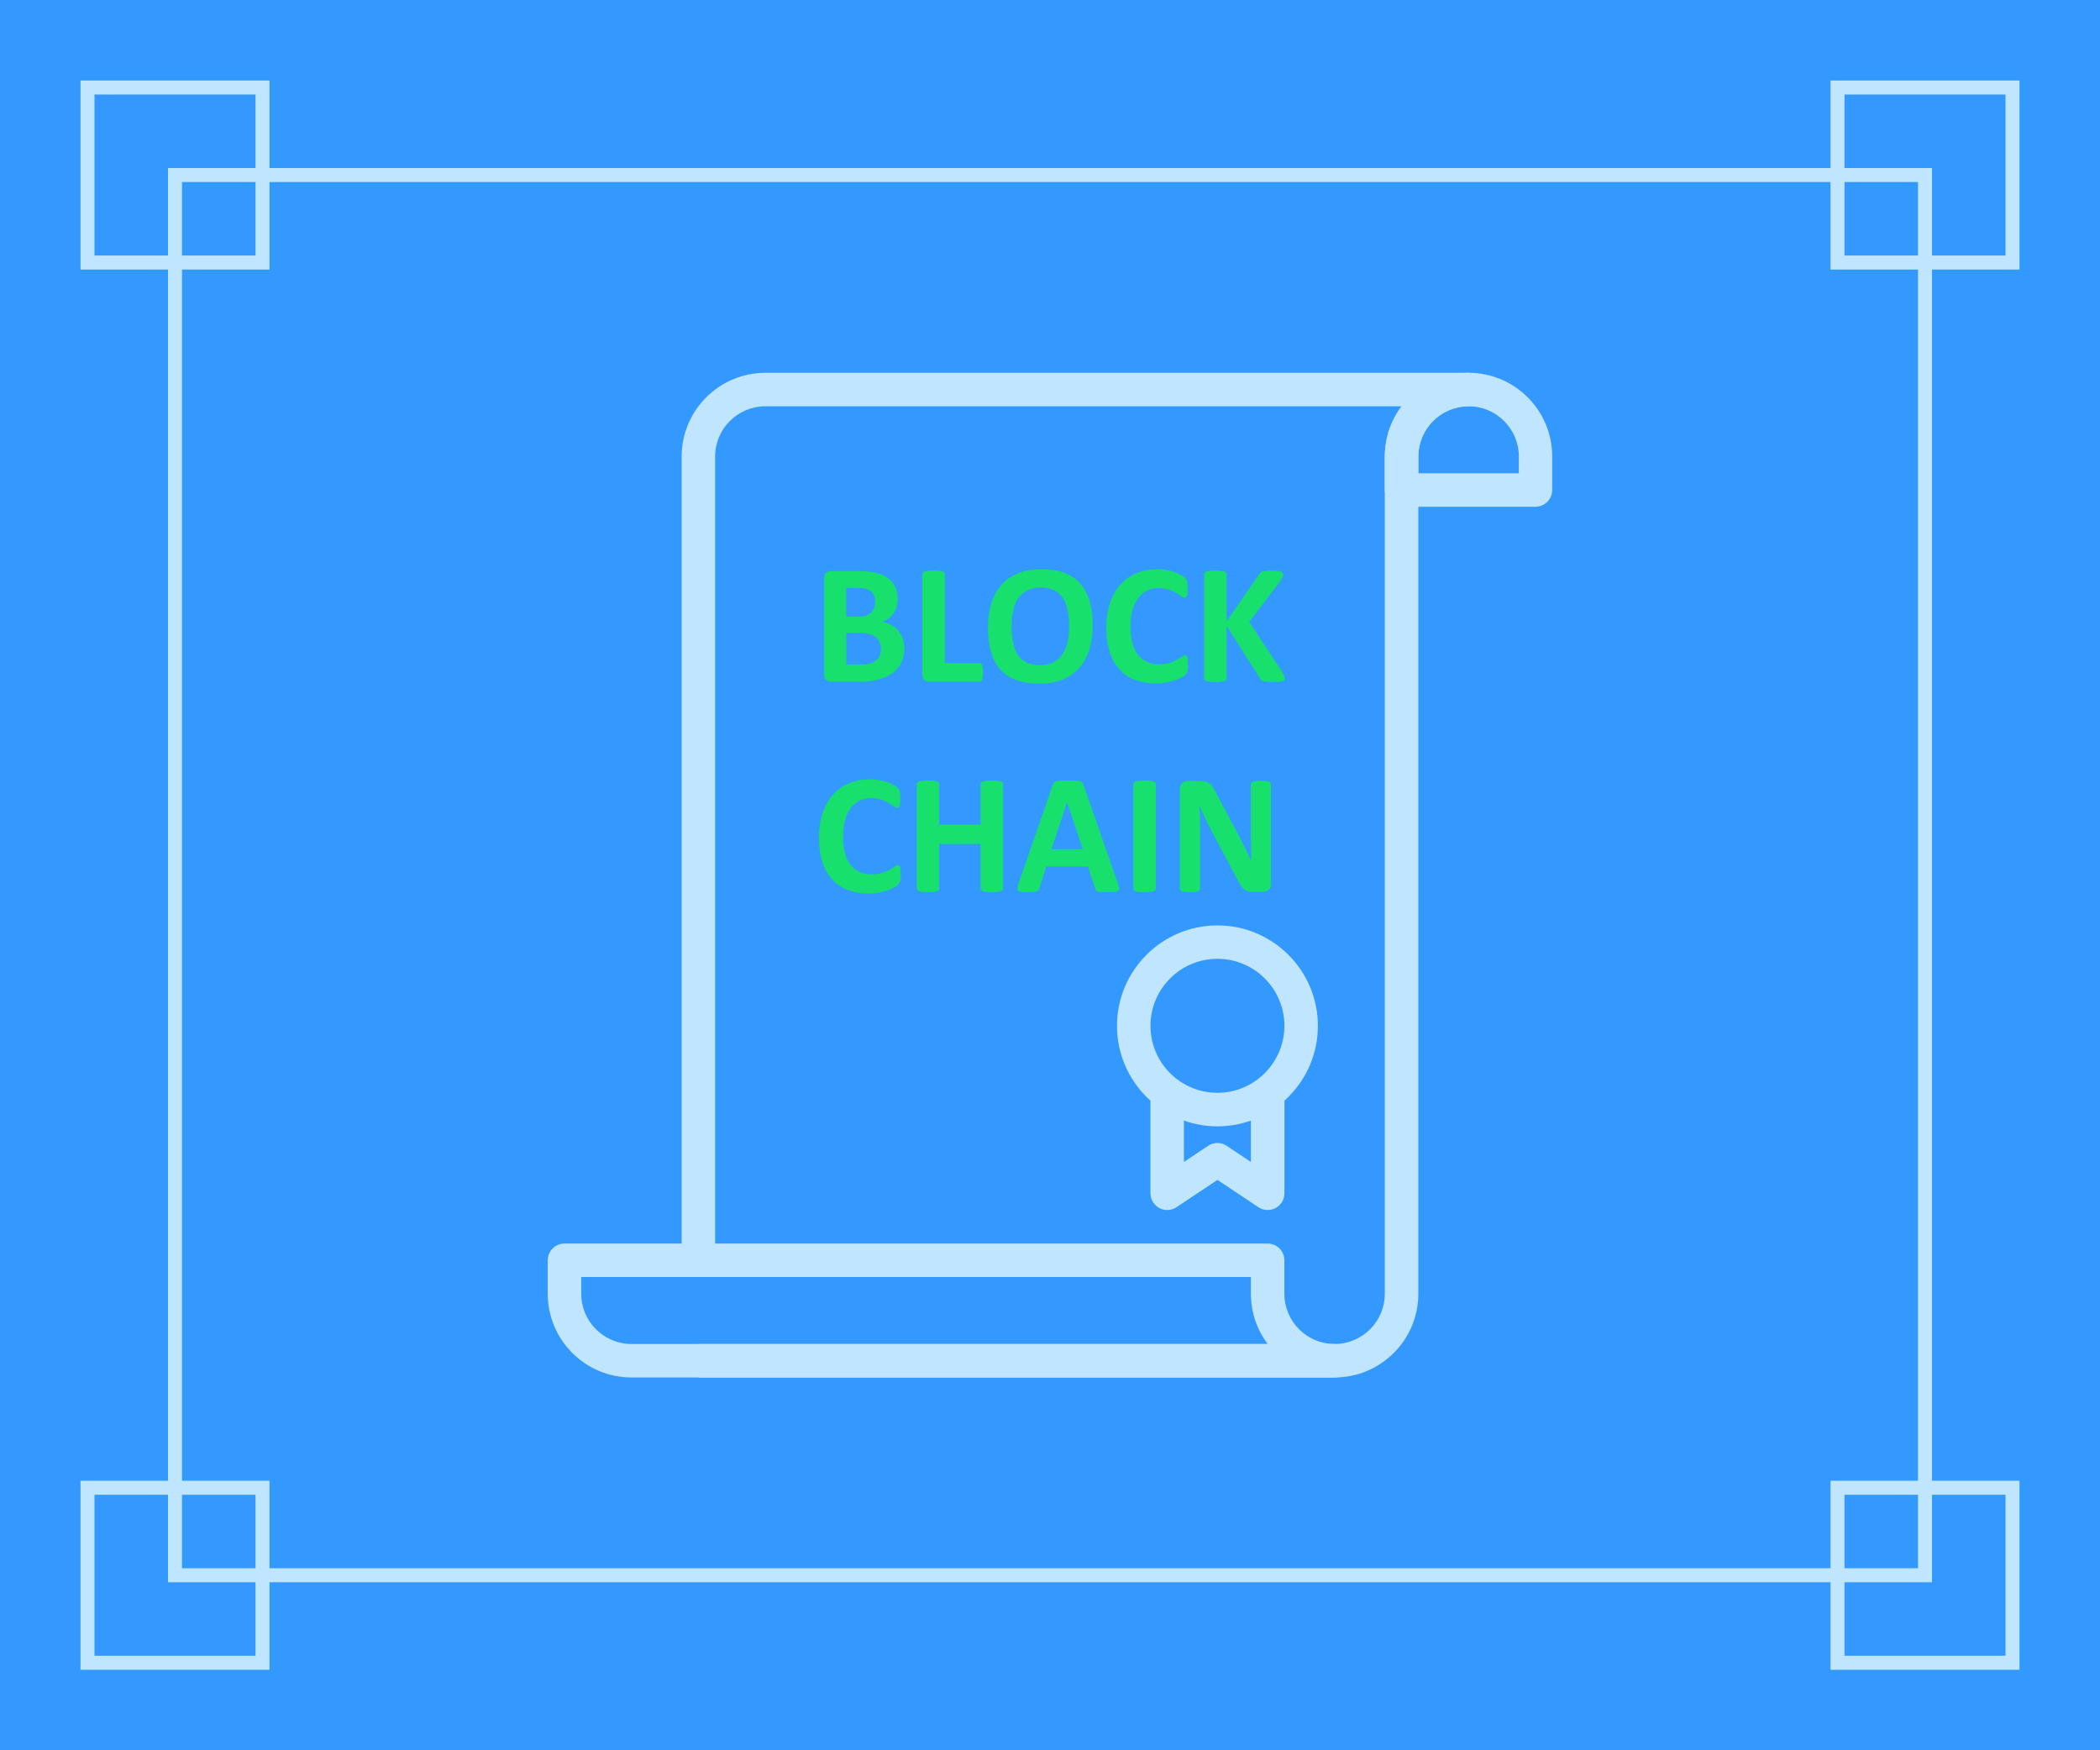 <?xml version="1.0" encoding="utf-8"?>
<!-- Generator: Adobe Illustrator 23.0.1, SVG Export Plug-In . SVG Version: 6.00 Build 0)  -->
<svg version="1.1" id="Layer_1" xmlns="http://www.w3.org/2000/svg" xmlns:xlink="http://www.w3.org/1999/xlink" x="0px" y="0px"
	 viewBox="0 0 300 250" style="enable-background:new 0 0 300 250;" xml:space="preserve">
<style type="text/css">
	.st0{fill:#3399FF;}
	.st1{display:none;}
	.st2{display:inline;}
	.st3{fill:#E9F7FF;}
	.st4{fill:#C0E6FF;}
	.st5{display:inline;fill:#C0E6FF;}
	.st6{fill:#17E06D;}
	.st7{fill:none;stroke:#C0E6FF;stroke-width:2;stroke-miterlimit:10;}
</style>
<g>
	<rect class="st0" width="300" height="250"/>
</g>
<g class="st1">
	<g class="st2">
		<path class="st3" d="M185.16,132.57V88.25c0-0.88-0.23-1.69-0.66-2.41c-0.5-0.82-1.25-1.45-2.17-1.84
			c-0.5-0.21-1.06-0.37-1.71-0.48c-0.59-0.1-1.28-0.15-2.06-0.15c-0.71,0-1.38,0.05-1.96,0.15c-0.61,0.1-1.17,0.25-1.65,0.45
			c-0.9,0.35-1.65,0.93-2.18,1.68c-0.53,0.77-0.82,1.66-0.82,2.6v40.45c-3.87,0.42-7.38,2.08-10.11,4.57l-16.98-46.11
			c-0.26-0.74-0.67-1.4-1.21-1.97l-0.1-0.1c-0.58-0.56-1.31-0.98-2.15-1.25c-0.53-0.17-1.13-0.29-1.83-0.37
			c-0.6-0.07-1.26-0.1-1.96-0.1c-0.67,0-1.31,0.03-1.91,0.1c-0.7,0.08-1.29,0.2-1.82,0.37c-0.8,0.25-1.49,0.64-2.07,1.16l-0.1,0.09
			c-0.59,0.56-1.03,1.23-1.32,2.02l-22.4,60.88c-0.38,0.96-0.55,1.83-0.51,2.65c0.06,1.36,0.68,2.55,1.74,3.36
			c0.72,0.55,1.61,0.9,2.65,1.04c0.63,0.1,1.35,0.14,2.28,0.14c0.88,0,1.57-0.05,2.13-0.15c0.82-0.13,1.47-0.33,2.04-0.63
			c0.7-0.36,1.28-0.82,1.74-1.4c0.39-0.5,0.69-1.07,0.88-1.7l5.03-14.49h23.04l3.61,10.05l3.36-0.5c0,0.05,0,0.1,0,0.15
			c0,4.7,1.82,8.98,4.78,12.18v11.74c0,2.21,1.21,4.23,3.16,5.27c0.86,0.46,1.84,0.71,2.82,0.71c1.18,0,2.33-0.35,3.32-1l3.86-2.57
			l3.86,2.57c0.99,0.66,2.13,1,3.31,1c0.98,0,1.95-0.24,2.82-0.71c1.95-1.04,3.16-3.06,3.16-5.27V158.7
			c2.97-3.2,4.78-7.48,4.78-12.18C191.85,140.89,189.24,135.86,185.16,132.57z M130.26,124.61l7.08-20.21l7.26,20.21H130.26z
			 M173.92,152.5c-3.3,0-5.98-2.68-5.98-5.98s2.68-5.98,5.98-5.98s5.98,2.68,5.98,5.98S177.21,152.5,173.92,152.5z"/>
	</g>
</g>
<g>
	<path class="st4" d="M173.92,132.18c-7.91,0-14.35,6.44-14.35,14.35s6.44,14.35,14.35,14.35s14.35-6.44,14.35-14.35
		C188.27,138.61,181.83,132.18,173.92,132.18z M173.92,156.09c-5.28,0-9.57-4.29-9.57-9.57c0-5.28,4.29-9.57,9.57-9.57
		c5.28,0,9.57,4.29,9.57,9.57C183.48,151.8,179.19,156.09,173.92,156.09z"/>
</g>
<g>
	<path class="st4" d="M178.7,156.09v9.88l-3.46-2.31c-0.8-0.54-1.85-0.54-2.65,0l-3.46,2.31v-9.88h-4.78v14.35
		c0,0.88,0.49,1.69,1.27,2.11c0.77,0.42,1.72,0.37,2.45-0.12l5.85-3.9l5.85,3.9c0.4,0.27,0.86,0.4,1.33,0.4
		c0.39,0,0.77-0.09,1.13-0.28c0.78-0.42,1.26-1.23,1.26-2.11v-14.35H178.7z"/>
</g>
<g>
	<g>
		<g>
			<path class="st4" d="M209.79,53.25c-6.59,0-11.96,5.36-11.96,11.96v4.78c0,1.32,1.07,2.39,2.39,2.39h19.13
				c1.32,0,2.39-1.07,2.39-2.39v-4.78C221.75,58.61,216.39,53.25,209.79,53.25z M216.97,67.6h-14.35v-2.39
				c0-3.96,3.22-7.18,7.18-7.18c3.96,0,7.18,3.22,7.18,7.18L216.97,67.6L216.97,67.6z"/>
		</g>
	</g>
</g>
<g>
	<g>
		<g>
			<path class="st4" d="M209.79,53.25H109.34c-6.59,0-11.96,5.36-11.96,11.96v114.8h4.78V65.21c0-3.96,3.22-7.18,7.18-7.18h90.89
				c-1.5,2-2.4,4.48-2.4,7.18v119.58c0,3.96-3.22,7.18-7.18,7.18H99.78v4.78h90.88c6.59,0,11.96-5.36,11.96-11.96V65.21
				c0-3.96,3.22-7.18,7.18-7.18c1.32,0,2.39-1.07,2.39-2.39S211.11,53.25,209.79,53.25z"/>
		</g>
	</g>
</g>
<g>
	<g>
		<g>
			<path class="st4" d="M190.66,191.97c-3.96,0-7.18-3.22-7.18-7.18v-4.78c0-1.32-1.07-2.39-2.39-2.39H80.64
				c-1.32,0-2.39,1.07-2.39,2.39v4.78c0,6.59,5.36,11.96,11.96,11.96h100.45c1.32,0,2.39-1.07,2.39-2.39
				C193.05,193.04,191.98,191.97,190.66,191.97z M90.21,191.97c-3.96,0-7.18-3.22-7.18-7.18v-2.39h95.67v2.39
				c0,2.69,0.89,5.18,2.4,7.18H90.21L90.21,191.97z"/>
		</g>
	</g>
</g>
<g class="st1">
	<path class="st5" d="M213.71,218.26c3.01,0.21,3.42,10.06,3.6,14.27c0.07,1.69,0.13,3.14,0.26,4.26c0.17,1.39,0.05,1.72-0.01,1.8
		c-0.09,0.08-0.44,0.22-1.77,0.22h-0.01l-20.2-0.01c-0.6,0-2.19,0-2.59-0.46c-0.45-0.53,0.11-2.32,0.49-3.51l0.12-0.38
		c1.27-4.06,1.32-8.52,0.2-12.64c-1.46,0.66-2.93,1.28-4.42,1.88c0.71,3.07,0.61,6.34-0.32,9.34l-0.11,0.36
		c-0.7,2.19-1.74,5.5,0.44,8.04c1.82,2.12,4.66,2.12,6.19,2.12h5.73v6.43h4.76v-6.43h9.71h0.07c1.32,0,3.67-0.03,5.26-1.82
		c1.62-1.83,1.33-4.24,1.18-5.53c-0.11-0.93-0.17-2.3-0.23-3.89c-0.3-7.3-0.76-18.33-8.03-18.82c-0.91-0.06-3.55,0.26-6.22,0.63
		c-3.9,2.53-7.97,4.82-12.19,6.83C201.55,219.85,212.05,218.22,213.71,218.26z"/>
	<path class="st5" d="M254.59,91.7c-1.19-4.09-3.77-7.28-7.17-9.15c2.73,6.25,4.87,12.82,6.36,19.63c0.06-0.14,0.13-0.27,0.19-0.4
		C255.34,98.59,255.56,95.01,254.59,91.7z"/>
	<path class="st5" d="M285.41,111.01c-3.19-36.29-16.32-70.95-37.97-100.24c-2.93-3.96-5.81-7.53-8.7-10.77h-6.49
		c3.77,3.91,7.52,8.4,11.36,13.59c0.56,0.76,1.11,1.52,1.65,2.28l-22.6-1.21c-1.32-0.07-2.43,0.94-2.5,2.25s0.94,2.43,2.25,2.5
		l24.4,1.31c0.04,0,0.09,0,0.13,0c0.51,0,0.99-0.17,1.38-0.45c6.35,9.39,11.83,19.29,16.41,29.58l-24.09-0.4
		c-0.67-0.02-1.28,0.25-1.74,0.71c-0.46,0.47-0.7,1.1-0.68,1.76l0.56,14.71c1.83,2.77,3.52,5.63,5.09,8.58l-0.8-20.96l22.89,0.37
		c0.27,0.01,0.53-0.04,0.77-0.12c1.48,3.57,2.84,7.18,4.1,10.82l-14.05-1.17c-1.31-0.11-2.46,0.86-2.57,2.17s0.86,2.46,2.17,2.57
		l16.06,1.34c3.7,11.73,6.28,23.83,7.69,36.14c-0.1,0-0.2-0.01-0.31,0l-22.8,1.85c-0.85,0.07-1.55,0.58-1.91,1.28
		c0.13,0.89,0.25,1.79,0.36,2.69c0.44,0.48,1.06,0.78,1.75,0.78c0.06,0,0.13,0,0.2-0.01l22.8-1.85c0.14-0.01,0.27-0.04,0.4-0.07
		c0.01,0.13,0.03,0.25,0.04,0.38c0.45,5.17,0.69,10.35,0.73,15.51c-0.24-0.08-0.5-0.13-0.76-0.12l-24.41,0.61
		c-0.04,1.6-0.11,3.18-0.22,4.76l24.75-0.62c0.22,0,0.43-0.05,0.63-0.11c-0.07,4.15-0.27,8.3-0.61,12.43l-18.83-0.14
		c-0.01,0-0.01,0-0.02,0c-1.31,0-2.37,1.05-2.38,2.36s1.05,2.39,2.36,2.4l18.42,0.14c-1.98,18.71-6.7,37.08-14.03,54.51
		c-0.24-0.07-0.48-0.11-0.74-0.1l-18.49,0.74c-1.52,0.06-1.91-0.1-2-0.21c-0.15-0.16-0.23-0.77-0.21-1.81
		c0.03-3.3,0.26-6.04,0.5-8.94c0.22-2.69,0.45-5.47,0.5-8.68h8.4h0.07c1.32,0,3.67-0.03,5.26-1.82c1.63-1.83,1.34-4.24,1.18-5.53
		c-0.11-0.93-0.17-2.3-0.23-3.89c-0.3-7.3-0.76-18.33-8.03-18.82c-0.08-0.01-0.18,0-0.28,0c-0.46,1.63-0.97,3.25-1.51,4.85
		c0.69-0.07,1.2-0.11,1.47-0.1c3.01,0.2,3.42,10.06,3.6,14.27c0.07,1.69,0.13,3.15,0.26,4.26c0.17,1.38,0.05,1.72-0.01,1.8
		c-0.09,0.09-0.44,0.23-1.77,0.23h-0.01l-12.97-0.01c-0.96,1.61-1.96,3.2-3.01,4.75h2.51c0.04,0.03,0.07,0.07,0.12,0.09
		c0.01,0.02,0.02,0.03,0.04,0.05c0.05,0.07,0.1,0.14,0.16,0.22c-0.06,2.86-0.27,5.33-0.48,7.93c-0.24,2.86-0.48,5.81-0.51,9.28
		c-0.01,1.22-0.03,3.49,1.52,5.13c1.41,1.49,3.34,1.71,4.75,1.71c0.33,0,0.64-0.01,0.9-0.02l16.98-0.68
		c-0.97,2.13-1.97,4.25-3.01,6.35c-5.71,11.49-12.13,21.29-19.22,29.37l-1.06-18.62c-0.08-1.31-1.2-2.31-2.51-2.24
		s-2.32,1.2-2.24,2.51l1.28,22.53c0.01,0.19,0.05,0.38,0.1,0.55c-0.58,0.58-1.17,1.13-1.75,1.69h6.73
		c8.57-8.98,16.23-20.21,22.92-33.66C281.71,183.72,288.59,147.3,285.41,111.01z"/>
	<path class="st5" d="M176.24,247.46c-1.3,0.1-2.28,1.24-2.18,2.54h4.77l-0.03-0.35C178.7,248.34,177.55,247.36,176.24,247.46z"/>
	<path class="st5" d="M50.59,228.59c-0.5-0.07-0.98,0.02-1.4,0.23c-3.88-3.71-7.6-7.59-11.03-11.7
		c-11.31-13.56-17.99-28.15-19.31-42.2c-1.37-14.63,2.68-28.68,6.97-43.55c0.36-1.27,0.73-2.54,1.09-3.81
		c5.03,5.94,11.26,10.78,18.16,14.3c-0.31-1.93-0.57-3.87-0.77-5.83c-5.77-3.4-10.93-7.84-15.08-13.16
		c-0.23-0.29-0.51-0.51-0.82-0.66c2.55-9.41,4.68-19.03,4.89-28.82c0.02-0.79,0.01-1.58,0.01-2.37c5.16-0.74,10.49,0.34,15.09,2.78
		c0.47-1.52,0.97-3.03,1.5-4.53c-5.15-2.57-11.01-3.73-16.72-3.04c-0.06-1.54-0.14-3.07-0.23-4.59c-0.51-9.49-1-18.46,2.58-26.5
		c3.68-8.28,10.96-13.99,18.66-20.04c1.3-1.02,2.61-2.06,3.92-3.11c-0.3,9.42,3.23,18.87,9.52,25.87c1.01-1.24,2.06-2.46,3.12-3.65
		c-6.24-7.2-9.2-17.23-7.38-26.65c0-0.02,0-0.03,0-0.05c5.84-5.34,10.83-11.55,15.65-17.55c2.67-3.32,5.43-6.73,8.29-9.97h-6.29
		c-1.95,2.32-3.86,4.68-5.71,6.99c-4.73,5.93-9.65,12.07-15.3,17.2c-2.74,2.49-5.79,4.88-8.73,7.2
		c-7.82,6.14-15.9,12.49-20.07,21.85c-4.05,9.09-3.51,19.06-2.99,28.69c0.21,3.76,0.41,7.65,0.34,11.37
		c-0.26,12.37-3.84,24.77-7.29,36.76c-4.22,14.64-8.59,29.79-7.13,45.31c1.41,15.01,8.46,30.5,20.39,44.81
		c9.43,11.3,20.78,20.79,32.03,29.84h7.61c-0.2-0.16-0.39-0.32-0.59-0.47c-6.37-5.1-12.84-10.28-19.03-15.79
		c0.85,0.04,1.69,0.07,2.53,0.07c8.97,0,17.87-2.35,25.7-6.68c2.09,8.64,7.56,16.4,15.07,21.18c0.98,0.63,2.01,1.18,3.05,1.7h27.28
		c0-0.24-0.02-0.49-0.09-0.74c-0.38-1.26-1.71-1.97-2.97-1.59c-8.23,2.5-17.46,1.23-24.72-3.39c-6.93-4.41-11.84-11.76-13.33-19.82
		c3.2-2.19,6.15-4.74,8.79-7.62c0.08-0.09,0.16-0.19,0.24-0.28c-1.39-0.82-2.77-1.67-4.12-2.56
		C81.52,225.16,65.73,230.75,50.59,228.59z"/>
	<path class="st5" d="M54.88,185.13c-0.98,0.88-1.06,2.38-0.18,3.36c0.47,0.52,1.12,0.79,1.77,0.79c0.57,0,1.13-0.2,1.59-0.61
		c1.42-1.28,2.73-2.66,3.93-4.13c-0.94-1.39-1.86-2.81-2.73-4.25C57.96,182.03,56.51,183.67,54.88,185.13z"/>
	<path class="st5" d="M117.41,226.47c0.05,0,0.11,0,0.16,0c0.2,0,0.4-0.03,0.58-0.08c-0.81-0.25-1.62-0.52-2.42-0.79
		C116.14,226.09,116.73,226.42,117.41,226.47z"/>
	<path class="st5" d="M182.9,20.81c2.48-0.64,4.77-1.93,6.51-3.8c3.85-4.14,4.54-10.79,1.59-15.47c-0.36-0.57-0.76-1.07-1.19-1.54
		h-20.6c-2.14,1.99-3.42,4.58-3.6,7.5c-0.33,5.42,3.32,10.84,8.69,12.88c1.24,0.47,2.54,0.75,3.84,0.85l-0.01,1.29
		c1.6,0.44,3.18,0.91,4.75,1.42L182.9,20.81z M176,15.94c-3.41-1.3-5.84-4.8-5.63-8.15c0.23-3.7,3.53-5.84,6.56-6.62
		c0.94-0.24,1.97-0.38,3.01-0.38c2.74,0,5.57,0.93,7.05,3.28c1.8,2.87,1.35,7.12-1.05,9.69C183.56,16.32,179.38,17.23,176,15.94z"/>
	<path class="st5" d="M153.64,4.63c0.51-0.32,0.9-0.84,1.05-1.47c0.25-1.07,0.59-2.12,0.97-3.16h-8.22
		c1.9,5.71,2.96,12.18,3.56,18.76c1.6,0.01,3.2,0.06,4.78,0.14C155.35,14.05,154.69,9.22,153.64,4.63z"/>
	<path class="st5" d="M121.99,22.49c3.67-1,7.43-1.81,11.25-2.42c-2.71-1-5.52-1.71-8.38-2.09l0,0c-1.28-2.78-0.93-6.52,0.94-10
		c1.6-2.98,4.05-5.54,6.54-7.98h-6.61c-1.55,1.74-3,3.62-4.13,5.73c-2.11,3.94-2.75,8.24-1.86,11.94
		c-12.29,0.1-24.55,6.2-31.88,16.08c-0.78,1.06-0.56,2.55,0.49,3.33c0.39,0.29,0.84,0.44,1.3,0.46c0.89-0.62,1.8-1.23,2.71-1.82
		C99.35,26.96,110.81,21.82,121.99,22.49z"/>
	<path class="st5" d="M167.01,232.89c-0.03,1.31,1.01,2.4,2.33,2.43c0.02,0,0.03,0,0.05,0c1.29,0,2.35-1.03,2.38-2.33l0.08-3.99
		c-1.58,0.33-3.17,0.62-4.78,0.88L167.01,232.89z"/>
	<path class="st5" d="M147.95,231.22c-0.23,2.84-0.45,5.68-0.69,8.51c-0.32,3.74-0.67,7.14-1.31,10.27h4.84
		c0.65-3.44,0.95-6.83,1.21-9.86c0.26-2.97,0.5-5.94,0.74-8.92c-0.91,0.02-1.82,0.03-2.73,0.03
		C149.31,231.25,148.63,231.24,147.95,231.22z"/>
	<path class="st5" d="M207.4,0h-4.76l0.7,33.1c1.64,0.95,3.24,1.95,4.82,2.98L207.4,0z"/>
	<path class="st5" d="M210.9,37.93c2.83,1.98,5.55,4.09,8.17,6.33C217.17,41.19,214.32,38.98,210.9,37.93z"/>
	<path class="st5" d="M232.07,175.06l-0.12,0.38c-0.38,1.19-0.94,2.98-0.49,3.51c0.39,0.46,1.99,0.46,2.59,0.46h7.23
		c3.83-6.41,7.01-13.25,9.43-20.45c-4.01,0.42-14.13,2.06-18.55,3C233.4,166.2,233.38,170.85,232.07,175.06z"/>
	<path class="st5" d="M129.75,200.5c-5.76,6.59-9.24,15.02-9.81,23.75c-0.07,1.05-0.82,1.89-1.79,2.14
		c9.43,2.96,19.43,4.64,29.8,4.83c1.15-14.4,2.13-28.9,2.88-43.36C142.7,189.76,135.25,194.21,129.75,200.5z"/>
	<path class="st5" d="M247.42,82.55c-1.09-2.5-2.27-4.94-3.54-7.34l0.23,6.01C245.28,81.53,246.39,81.98,247.42,82.55z"/>
	<path class="st5" d="M200.21,201.45c3.7,0.18,7.43-2.84,7.84-6.33c0.42-3.61-2.37-8.26-6.21-10.36c-1.9-1.04-4.71-1.83-7.36,0.33
		c-3.14,2.55-3.23,6.59-2.26,9.52C193.21,197.64,195.9,201.25,200.21,201.45z"/>
	<path class="st5" d="M168.01,197.73l-12.95-0.14c-0.65,11.23-1.43,22.46-2.33,33.63c4.87-0.12,9.65-0.58,14.34-1.34l0.65-31.07
		C167.73,198.42,167.84,198.06,168.01,197.73z"/>
	<path class="st5" d="M188.47,170.15c3.55-0.39,6.88-2.87,8.29-6.15c0.92-2.14,1.07-4.65,0.42-6.87c-1.51-5.18-5.68-7.29-9.08-7.54
		c-3.4-0.25-7.83,1.22-10.07,6.11c-1.49,3.25-1.09,7.38,1.01,10.27C181.13,168.86,184.92,170.54,188.47,170.15z"/>
	<path class="st5" d="M193.69,221.36c0.04,0.15,0.08,0.31,0.12,0.46c0.61-0.28,1.21-0.56,1.81-0.85
		C194.91,221.11,194.25,221.24,193.69,221.36z"/>
	<path class="st5" d="M227.85,182.04c-2.18-2.54-1.13-5.85-0.44-8.04l0.12-0.36c1.24-3.98,1.01-8.46-0.64-12.28
		c-0.33-0.76-0.23-1.68,0.25-2.35c0.63-0.89,0.94-1.34,12.56-3.24c1.73-0.28,10.19-1.65,12.52-1.65c2-7.03,3.28-14.37,3.79-21.92
		l-30.91,0.77c-0.02,0-0.04,0-0.06,0c-1.29,0-2.35-1.03-2.38-2.32c-0.03-1.31,1-2.4,2.32-2.44l31.25-0.78
		c0.02-0.81,0.03-1.62,0.03-2.43c0-4.33-0.27-8.61-0.77-12.8c-0.34-0.38-0.58-0.86-0.62-1.4c-0.04-0.46,0.06-0.9,0.26-1.28
		c-0.36-2.47-0.81-4.92-1.34-7.33c-2.18,4.67-6.82,8.03-11.95,8.6c-0.53,0.06-1.06,0.09-1.59,0.09c-4.76,0-9.43-2.33-12.23-6.21
		c-3.11-4.31-3.69-10.21-1.47-15.04c2.44-5.32,7.23-8.59,12.78-8.88l-0.54-14.09c-5.5-8.36-12.15-15.89-19.73-22.37
		c0.74,1.2,1.34,2.53,1.76,3.97c0.97,3.32,0.75,6.89-0.62,10.08c-2.09,4.88-6.86,8.42-12.14,9c-0.53,0.06-1.06,0.09-1.59,0.09
		c-4.76,0-9.43-2.33-12.23-6.21c-3.11-4.31-3.69-10.21-1.47-15.04c2.15-4.68,6.12-7.78,10.83-8.65c-0.11-0.27-0.18-0.56-0.19-0.87
		l-0.07-3.53c-6.42-3.74-13.27-6.82-20.46-9.15l-0.04,7.54c0,0.89-0.01,2.25-0.83,3.49c-1.41,2.14-3.98,2.26-5.31,2.26h-0.26
		l-19.94-0.14c0.02,1.59,0.03,3.15,0.03,4.65c0.02,3.5,0.04,6.8,0.14,9.63c0.09,2.42,0.17,4.84,0.24,7.27l19.14,0.17
		c1.29,0.01,2.34,1.05,2.36,2.35l0.31,22.28c0.02,1.31-1.03,2.39-2.35,2.41c-0.01,0-0.02,0-0.03,0c-1.3,0-2.36-1.04-2.38-2.35
		l-0.28-19.96l-16.64-0.15c0.46,16.3,0.66,32.68,0.61,49.06l22.65,0.06c0.16,0,0.31,0.02,0.46,0.05c0.02-2.46-0.46-4.94-1.43-7.19
		l0,0c-0.33-0.76-0.23-1.68,0.25-2.35c0.63-0.89,0.94-1.34,12.56-3.24c1.81-0.3,10.92-1.77,12.8-1.65
		c7.27,0.49,7.73,11.52,8.03,18.82c0.07,1.59,0.12,2.96,0.23,3.89c0.16,1.29,0.45,3.71-1.18,5.53c-1.59,1.79-3.95,1.82-5.26,1.82
		h-0.07l-20.2-0.01c-1.53,0-4.38,0-6.19-2.12c-2.18-2.54-1.13-5.85-0.44-8.04l0.12-0.36c0.04-0.13,0.07-0.26,0.11-0.39l-22.46-0.06
		c-0.09,13.26-0.34,26.51-0.76,39.72l15.66,0.35c0.02,0,0.03,0,0.05,0c0.22-1.23,0.58-2.44,1.1-3.58l0,0
		c2.73-5.94,8.38-9.34,14.74-8.87c6.37,0.47,11.47,4.67,13.3,10.95c0.97,3.32,0.75,6.89-0.62,10.08c-2.09,4.88-6.86,8.42-12.14,9
		c-0.53,0.06-1.06,0.09-1.59,0.09c-4.76,0-9.43-2.33-12.23-6.21c-1.44-1.99-2.32-4.31-2.66-6.71c-0.01,0-0.01,0-0.02,0h-0.05
		l-15.72-0.35c-0.13,3.79-0.27,7.57-0.43,11.34c-0.28,6.58-0.61,13.19-0.97,19.8l31.7,0.35c-0.61-4.62,0.97-8.96,4.44-11.78
		c3.62-2.94,8.23-3.24,12.65-0.81c5.58,3.06,9.29,9.54,8.65,15.08c-0.68,5.83-6.22,10.54-12.24,10.54c-0.18,0-0.36,0-0.54-0.01
		c-4.96-0.24-9.34-3.44-11.59-8.33c-0.19,0.05-0.38,0.08-0.57,0.08h-0.03l-15.6-0.17c0.18,0.34,0.28,0.72,0.27,1.13L171.84,229
		c6.05-1.27,11.92-3.05,17.55-5.29c-0.23-1.01-0.56-2-0.96-2.95c-0.33-0.76-0.23-1.68,0.25-2.35c0.63-0.89,0.94-1.33,12.56-3.24
		c0.93-0.15,3.77-0.61,6.58-1.01c12.06-7.84,22.43-18.06,30.45-29.99h-4.23C232.51,184.16,229.66,184.15,227.85,182.04z"/>
	<path class="st5" d="M186.52,123.43l20.2,0.01c0,0,0,0,0.01,0c1.33,0,1.68-0.14,1.77-0.22c0.07-0.1,0.17-0.47,0.01-1.8
		c-0.14-1.12-0.2-2.57-0.26-4.26c-0.18-4.21-0.59-14.07-3.6-14.27c-1.83-0.06-14.83,2-20.02,3.1c1.25,4.24,1.23,8.89-0.09,13.1
		l-0.12,0.38c-0.38,1.18-0.94,2.98-0.49,3.5C184.33,123.43,185.92,123.43,186.52,123.43z"/>
	<path class="st5" d="M230.87,91.6c-1.49,3.25-1.09,7.37,1.01,10.27c2.09,2.89,5.88,4.57,9.44,4.18s6.88-2.87,8.29-6.15
		c0.92-2.14,1.07-4.65,0.42-6.87c-1.51-5.18-5.68-7.29-9.08-7.54C237.55,85.24,233.12,86.71,230.87,91.6z"/>
	<path class="st5" d="M176.49,32.48c1.03,0,1.43-0.1,1.57-0.16c0.03-0.17,0.03-0.65,0.04-0.86l0.04-8.94
		c-7.18-1.97-14.66-3.2-22.37-3.62c0.39,4.52,0.58,9.06,0.67,13.43L176.49,32.48z"/>
	<path class="st5" d="M126.17,197.37c6.44-7.37,15.27-12.49,24.87-14.43c0.02,0,0.03,0,0.05,0c0.17-3.37,0.32-6.74,0.47-10.11
		c0.44-10.33,0.77-20.7,1-31.08c-10.04,1.22-19.36,6.94-24.96,15.36c-0.46,0.69-1.21,1.06-1.98,1.06c-0.45,0-0.91-0.13-1.32-0.4
		c-1.09-0.73-1.39-2.21-0.66-3.3c6.42-9.63,17.11-16.17,28.61-17.48c0.14-0.02,0.27-0.01,0.41,0c0.3-15.57,0.36-31.17,0.2-46.74
		c-15.97-6.33-35.14-2.94-47.92,8.55c-0.45,0.41-1.02,0.61-1.59,0.61c-0.65,0-1.3-0.27-1.77-0.79c-0.88-0.98-0.8-2.48,0.18-3.36
		c13.62-12.24,33.81-16.14,51.04-10.11c-0.16-11.23-0.44-22.43-0.84-33.6c-0.1-2.86-0.12-6.13-0.14-9.6c-0.42-0.21-0.79-0.55-1.03-1
		c-5.52-10.34-16.64-17.58-28.33-18.45c-0.15-0.01-0.29-0.01-0.44-0.02c-10.63,2.9-20.59,7.4-29.62,13.24
		c-0.23,0.29-0.47,0.57-0.68,0.86c-0.49,0.66-1.26,1-2.03,0.96c-6.94,4.8-13.29,10.4-18.9,16.68c1.85,2.13,3.97,4.03,6.36,5.57
		c1.76,1.14,3.64,2.07,5.59,2.81c0.32-0.03,0.66,0,0.99,0.1c0.35,0.12,0.65,0.31,0.89,0.55c9.18,2.82,19.64,1.41,27.55-4.17
		c1.07-0.76,2.56-0.5,3.32,0.57s0.5,2.56-0.57,3.31c-6.07,4.28-13.44,6.43-20.81,6.43c-3.24,0-6.48-0.42-9.61-1.26
		c-3.5,12.15-3.52,25.37-0.02,37.51c0.36,1.26-0.36,2.58-1.63,2.94c-0.22,0.06-0.44,0.09-0.66,0.09c-1.03,0-1.98-0.68-2.28-1.72
		c-3.77-13.06-3.72-27.29,0.08-40.35c-1.88-0.78-3.69-1.73-5.41-2.84c-2.56-1.66-4.87-3.66-6.9-5.91
		c-7.58,9.29-13.62,19.89-17.73,31.4c5.6,2.79,10.37,7.25,13.18,12.87c0.59,1.17,0.12,2.6-1.06,3.19c-0.34,0.17-0.71,0.25-1.06,0.25
		c-0.87,0-1.71-0.48-2.13-1.31c-2.25-4.5-6.01-8.11-10.44-10.47c-3.03,9.86-4.66,20.34-4.66,31.19c0,3.72,0.19,7.4,0.57,11.02
		c9.2,5.42,19.96,8.18,30.7,7.54c17.47-1.04,33.96-10.99,43.01-25.97c0.68-1.12,2.14-1.49,3.26-0.81s1.48,2.14,0.8,3.26
		c-9.85,16.3-27.78,27.13-46.8,28.26c-1.11,0.06-2.22,0.1-3.33,0.1c-0.79,0-1.59-0.02-2.38-0.06c3.5,12.36,0.51,26.26-7.59,36.19
		c7.93,11.7,18.13,21.73,29.97,29.46c0.12-0.13,0.25-0.24,0.36-0.37c10.43-11.41,14.71-27.85,11.17-42.9
		c-0.3-1.28,0.49-2.56,1.77-2.86s2.56,0.49,2.86,1.77c3.87,16.44-0.75,34.38-12.05,46.92c6.18,3.65,12.76,6.69,19.66,9.04
		c-0.37-0.45-0.58-1.03-0.54-1.66C115.83,214.17,119.73,204.74,126.17,197.37z"/>
	<path class="st5" d="M151.71,33.67c-0.08-4.84-0.27-9.9-0.72-14.9c-0.33,0-0.66-0.01-0.99-0.01c-5.7,0-11.3,0.46-16.76,1.32
		C140.5,22.75,147.04,27.51,151.71,33.67z"/>
	<path class="st5" d="M197.1,48.14c-1.49,3.25-1.09,7.37,1.01,10.27c2.09,2.9,5.88,4.58,9.44,4.18c3.55-0.4,6.88-2.87,8.29-6.15
		c0.92-2.14,1.07-4.64,0.42-6.87c-1.51-5.18-5.68-7.29-9.08-7.54C203.77,41.78,199.35,43.25,197.1,48.14z"/>
	<path class="st5" d="M64.45,147.91c-6.75-0.89-13.31-2.97-19.36-6.06c2.21,13.9,7.12,26.89,14.17,38.44
		C66.04,171.17,68.19,158.72,64.45,147.91z"/>
	<path class="st5" d="M208.04,37.34c0.99,0.11,1.94,0.31,2.85,0.59c-0.9-0.63-1.81-1.25-2.73-1.85l0.01,0.45
		C208.18,36.82,208.13,37.08,208.04,37.34z"/>
</g>
<g>
	<path class="st6" d="M129.18,92.62c0,0.56-0.08,1.07-0.23,1.53s-0.37,0.86-0.64,1.21s-0.6,0.65-0.98,0.9
		c-0.38,0.25-0.8,0.46-1.25,0.62c-0.46,0.16-0.94,0.28-1.46,0.36s-1.09,0.12-1.73,0.12h-4.2c-0.27,0-0.49-0.08-0.68-0.24
		c-0.18-0.16-0.27-0.42-0.27-0.77V82.58c0-0.36,0.09-0.62,0.27-0.77c0.18-0.16,0.41-0.24,0.68-0.24h3.97c0.97,0,1.79,0.08,2.46,0.24
		c0.67,0.16,1.24,0.41,1.7,0.74c0.46,0.33,0.81,0.75,1.06,1.25c0.24,0.5,0.37,1.1,0.37,1.78c0,0.38-0.05,0.74-0.15,1.08
		c-0.1,0.34-0.24,0.65-0.43,0.92c-0.19,0.28-0.42,0.52-0.69,0.73c-0.27,0.21-0.58,0.38-0.93,0.51c0.45,0.08,0.86,0.22,1.24,0.43
		c0.38,0.2,0.71,0.47,0.99,0.79s0.5,0.7,0.67,1.13C129.1,91.6,129.18,92.09,129.18,92.62z M125.03,85.97c0-0.32-0.05-0.6-0.15-0.85
		s-0.24-0.46-0.44-0.63c-0.2-0.17-0.44-0.29-0.74-0.38c-0.3-0.09-0.69-0.13-1.19-0.13h-1.62v4.1h1.79c0.46,0,0.83-0.06,1.11-0.16
		c0.28-0.11,0.51-0.26,0.69-0.45c0.18-0.19,0.32-0.42,0.41-0.67C124.99,86.53,125.03,86.26,125.03,85.97z M125.85,92.73
		c0-0.37-0.06-0.69-0.18-0.98s-0.3-0.53-0.54-0.73c-0.24-0.2-0.54-0.35-0.9-0.45c-0.37-0.11-0.84-0.16-1.43-0.16h-1.9v4.49h2.32
		c0.45,0,0.82-0.05,1.13-0.14c0.3-0.09,0.57-0.23,0.79-0.42c0.22-0.18,0.4-0.41,0.53-0.68C125.79,93.39,125.85,93.08,125.85,92.73z"
		/>
	<path class="st6" d="M140.44,96.02c0,0.24-0.01,0.45-0.03,0.62c-0.02,0.17-0.05,0.31-0.09,0.42s-0.09,0.19-0.15,0.24
		c-0.06,0.05-0.13,0.07-0.21,0.07h-7.24c-0.27,0-0.49-0.08-0.68-0.24c-0.18-0.16-0.27-0.42-0.27-0.77V82c0-0.08,0.03-0.15,0.08-0.22
		c0.05-0.06,0.14-0.12,0.26-0.16s0.29-0.07,0.49-0.1c0.21-0.02,0.47-0.04,0.77-0.04c0.32,0,0.58,0.01,0.78,0.04
		c0.2,0.02,0.37,0.06,0.49,0.1c0.12,0.04,0.21,0.09,0.26,0.16c0.05,0.07,0.08,0.14,0.08,0.22v12.71h4.97c0.08,0,0.15,0.02,0.21,0.07
		c0.06,0.04,0.11,0.12,0.15,0.22s0.07,0.24,0.09,0.4C140.43,95.57,140.44,95.77,140.44,96.02z"/>
	<path class="st6" d="M156.1,89.28c0,1.31-0.16,2.48-0.49,3.52c-0.33,1.03-0.81,1.91-1.45,2.63c-0.64,0.72-1.44,1.27-2.39,1.65
		c-0.95,0.38-2.04,0.57-3.29,0.57c-1.23,0-2.3-0.16-3.22-0.48s-1.68-0.81-2.29-1.47s-1.07-1.5-1.37-2.51
		c-0.31-1.02-0.46-2.22-0.46-3.61c0-1.28,0.16-2.43,0.49-3.45s0.81-1.89,1.45-2.61s1.44-1.27,2.39-1.65
		c0.95-0.38,2.05-0.57,3.3-0.57c1.2,0,2.25,0.16,3.17,0.48s1.68,0.81,2.29,1.46s1.08,1.49,1.39,2.5
		C155.94,86.73,156.1,87.91,156.1,89.28z M152.73,89.45c0-0.83-0.06-1.58-0.2-2.26c-0.13-0.68-0.35-1.26-0.67-1.75
		c-0.31-0.48-0.73-0.86-1.25-1.12s-1.17-0.4-1.95-0.4c-0.79,0-1.45,0.15-1.98,0.45c-0.53,0.3-0.96,0.69-1.28,1.19
		c-0.33,0.5-0.55,1.08-0.69,1.74c-0.13,0.66-0.2,1.37-0.2,2.11c0,0.86,0.07,1.64,0.2,2.33c0.13,0.69,0.35,1.28,0.66,1.76
		s0.72,0.86,1.25,1.12c0.52,0.26,1.18,0.38,1.96,0.38c0.79,0,1.45-0.15,1.98-0.44s0.96-0.69,1.28-1.2c0.33-0.5,0.56-1.09,0.69-1.76
		C152.66,90.92,152.73,90.21,152.73,89.45z"/>
	<path class="st6" d="M169.72,94.97c0,0.2-0.01,0.38-0.02,0.52c-0.01,0.14-0.03,0.26-0.05,0.37c-0.02,0.1-0.06,0.19-0.1,0.26
		s-0.11,0.16-0.2,0.25s-0.26,0.21-0.52,0.36c-0.26,0.15-0.57,0.29-0.94,0.42s-0.79,0.25-1.27,0.34c-0.48,0.09-0.99,0.13-1.54,0.13
		c-1.08,0-2.06-0.17-2.93-0.5s-1.61-0.83-2.22-1.5c-0.61-0.66-1.08-1.49-1.4-2.48c-0.33-0.99-0.49-2.15-0.49-3.47
		c0-1.34,0.18-2.53,0.54-3.58c0.36-1.04,0.86-1.92,1.5-2.62s1.41-1.25,2.31-1.61c0.9-0.37,1.89-0.55,2.97-0.55
		c0.44,0,0.86,0.04,1.27,0.11s0.78,0.17,1.13,0.29s0.66,0.25,0.93,0.41c0.28,0.15,0.47,0.29,0.58,0.4s0.18,0.2,0.23,0.27
		s0.07,0.17,0.1,0.28c0.02,0.11,0.04,0.25,0.05,0.4c0.01,0.15,0.02,0.35,0.02,0.57c0,0.24-0.01,0.45-0.02,0.62s-0.04,0.31-0.08,0.42
		c-0.04,0.11-0.09,0.18-0.15,0.23s-0.12,0.07-0.2,0.07c-0.12,0-0.28-0.07-0.46-0.21c-0.19-0.14-0.43-0.3-0.73-0.48
		c-0.3-0.17-0.65-0.33-1.06-0.48c-0.41-0.14-0.9-0.21-1.47-0.21c-0.63,0-1.19,0.13-1.68,0.38c-0.49,0.26-0.91,0.62-1.26,1.1
		c-0.35,0.48-0.61,1.05-0.79,1.73s-0.27,1.44-0.27,2.28c0,0.93,0.09,1.73,0.29,2.41c0.19,0.68,0.46,1.24,0.82,1.68
		c0.35,0.44,0.78,0.77,1.28,0.98c0.5,0.22,1.06,0.32,1.69,0.32c0.57,0,1.06-0.07,1.48-0.2s0.77-0.28,1.07-0.45
		c0.3-0.16,0.54-0.31,0.73-0.44c0.19-0.13,0.34-0.2,0.45-0.2c0.08,0,0.15,0.02,0.2,0.05c0.05,0.03,0.09,0.1,0.12,0.2
		s0.06,0.23,0.07,0.41C169.71,94.44,169.72,94.67,169.72,94.97z"/>
	<path class="st6" d="M183.56,96.88c0,0.09-0.02,0.17-0.07,0.24c-0.04,0.07-0.13,0.13-0.26,0.17c-0.13,0.04-0.3,0.08-0.52,0.1
		s-0.5,0.04-0.83,0.04c-0.53,0-0.91-0.02-1.14-0.06s-0.4-0.1-0.5-0.18s-0.18-0.18-0.24-0.29l-4.77-7.5v7.5
		c0,0.09-0.02,0.17-0.07,0.23c-0.05,0.07-0.13,0.12-0.26,0.16c-0.12,0.04-0.28,0.08-0.49,0.1c-0.2,0.02-0.46,0.04-0.78,0.04
		c-0.31,0-0.57-0.01-0.77-0.04c-0.21-0.02-0.37-0.06-0.5-0.1c-0.12-0.04-0.21-0.1-0.26-0.16c-0.05-0.06-0.08-0.14-0.08-0.23V82.02
		c0-0.09,0.03-0.17,0.08-0.23c0.05-0.06,0.14-0.12,0.26-0.16s0.29-0.07,0.5-0.1c0.21-0.02,0.47-0.04,0.77-0.04
		c0.32,0,0.58,0.01,0.78,0.04c0.2,0.02,0.37,0.06,0.49,0.1c0.12,0.04,0.21,0.09,0.26,0.16c0.05,0.07,0.07,0.14,0.07,0.23v6.73
		l4.63-6.71c0.06-0.11,0.13-0.19,0.21-0.26s0.19-0.12,0.32-0.16s0.3-0.07,0.5-0.09s0.46-0.02,0.78-0.02c0.33,0,0.59,0.01,0.8,0.04
		c0.21,0.02,0.38,0.06,0.51,0.1c0.13,0.04,0.21,0.1,0.26,0.16c0.05,0.07,0.07,0.14,0.07,0.22c0,0.14-0.04,0.28-0.11,0.43
		s-0.21,0.38-0.41,0.7l-4.33,5.68l4.72,7.14c0.18,0.33,0.29,0.56,0.32,0.67C183.54,96.73,183.56,96.82,183.56,96.88z"/>
	<path class="st6" d="M128.67,124.97c0,0.2-0.01,0.38-0.02,0.52c-0.01,0.14-0.03,0.26-0.05,0.37c-0.02,0.1-0.06,0.19-0.1,0.26
		c-0.04,0.07-0.11,0.16-0.2,0.25s-0.26,0.21-0.52,0.36s-0.57,0.29-0.94,0.42s-0.79,0.25-1.27,0.34c-0.48,0.09-0.99,0.13-1.54,0.13
		c-1.08,0-2.06-0.17-2.93-0.5s-1.61-0.83-2.22-1.5s-1.08-1.49-1.4-2.48c-0.33-0.99-0.49-2.15-0.49-3.47c0-1.34,0.18-2.54,0.54-3.58
		s0.86-1.92,1.5-2.62c0.64-0.71,1.41-1.25,2.31-1.61c0.9-0.37,1.89-0.55,2.97-0.55c0.44,0,0.86,0.04,1.27,0.11
		c0.41,0.07,0.78,0.17,1.13,0.29s0.66,0.25,0.93,0.41c0.28,0.15,0.47,0.29,0.58,0.4s0.18,0.2,0.23,0.27
		c0.04,0.07,0.07,0.17,0.1,0.28c0.02,0.11,0.04,0.25,0.05,0.4c0.01,0.15,0.02,0.35,0.02,0.57c0,0.24-0.01,0.45-0.02,0.62
		c-0.02,0.17-0.04,0.31-0.09,0.42c-0.04,0.11-0.09,0.18-0.15,0.23s-0.12,0.07-0.2,0.07c-0.12,0-0.28-0.07-0.46-0.21
		c-0.19-0.14-0.43-0.3-0.73-0.48c-0.3-0.17-0.65-0.33-1.06-0.48c-0.41-0.14-0.9-0.21-1.47-0.21c-0.63,0-1.19,0.13-1.68,0.38
		c-0.49,0.26-0.91,0.62-1.26,1.1c-0.35,0.48-0.61,1.05-0.79,1.73s-0.27,1.44-0.27,2.28c0,0.93,0.1,1.73,0.29,2.41
		s0.46,1.24,0.82,1.68c0.35,0.44,0.78,0.77,1.28,0.98c0.5,0.22,1.06,0.32,1.69,0.32c0.57,0,1.06-0.07,1.48-0.2
		c0.42-0.13,0.77-0.28,1.07-0.45c0.3-0.16,0.54-0.31,0.73-0.44c0.19-0.13,0.34-0.2,0.45-0.2c0.08,0,0.15,0.02,0.2,0.05
		c0.05,0.03,0.09,0.1,0.12,0.2s0.06,0.23,0.07,0.41C128.66,124.44,128.67,124.67,128.67,124.97z"/>
	<path class="st6" d="M143.3,126.92c0,0.08-0.03,0.15-0.08,0.22s-0.14,0.12-0.26,0.16s-0.29,0.07-0.49,0.1
		c-0.2,0.02-0.46,0.04-0.77,0.04c-0.32,0-0.58-0.01-0.79-0.04c-0.21-0.03-0.37-0.06-0.49-0.1c-0.12-0.04-0.2-0.09-0.26-0.16
		s-0.08-0.14-0.08-0.22v-6.38h-5.91v6.38c0,0.08-0.02,0.15-0.07,0.22s-0.13,0.12-0.26,0.16c-0.12,0.04-0.29,0.07-0.49,0.1
		c-0.2,0.02-0.46,0.04-0.78,0.04c-0.31,0-0.57-0.01-0.77-0.04c-0.21-0.03-0.37-0.06-0.49-0.1c-0.12-0.04-0.21-0.09-0.26-0.16
		c-0.05-0.07-0.08-0.14-0.08-0.22V112c0-0.08,0.03-0.15,0.08-0.22c0.05-0.06,0.14-0.12,0.26-0.16s0.29-0.07,0.49-0.1
		c0.21-0.02,0.47-0.04,0.77-0.04c0.32,0,0.58,0.01,0.78,0.04c0.2,0.02,0.37,0.06,0.49,0.1c0.12,0.04,0.21,0.09,0.26,0.16
		c0.05,0.07,0.07,0.14,0.07,0.22v5.8h5.91V112c0-0.08,0.03-0.15,0.08-0.22c0.05-0.06,0.14-0.12,0.26-0.16s0.28-0.07,0.49-0.1
		s0.47-0.04,0.79-0.04c0.31,0,0.57,0.01,0.77,0.04s0.37,0.06,0.49,0.1c0.12,0.04,0.21,0.09,0.26,0.16c0.05,0.07,0.08,0.14,0.08,0.22
		V126.92z"/>
	<path class="st6" d="M159.69,126.16c0.1,0.29,0.16,0.52,0.18,0.7c0.02,0.17-0.01,0.3-0.1,0.38c-0.09,0.09-0.25,0.14-0.48,0.16
		c-0.23,0.02-0.54,0.03-0.94,0.03c-0.42,0-0.74-0.01-0.97-0.02c-0.23-0.01-0.41-0.04-0.53-0.07c-0.12-0.04-0.21-0.09-0.26-0.15
		s-0.09-0.15-0.12-0.26l-1.06-3.17h-5.93l-1,3.09c-0.03,0.11-0.08,0.21-0.13,0.29s-0.14,0.14-0.26,0.18s-0.29,0.08-0.5,0.09
		s-0.5,0.02-0.85,0.02c-0.37,0-0.67-0.01-0.88-0.04s-0.36-0.08-0.44-0.18c-0.08-0.09-0.11-0.23-0.08-0.4s0.08-0.4,0.18-0.68
		l4.87-14.01c0.05-0.14,0.11-0.25,0.17-0.34c0.07-0.08,0.17-0.15,0.31-0.2c0.14-0.04,0.34-0.07,0.59-0.08s0.59-0.02,1-0.02
		c0.48,0,0.86,0.01,1.15,0.02c0.29,0.01,0.51,0.04,0.67,0.08s0.27,0.11,0.34,0.2c0.07,0.09,0.13,0.21,0.18,0.37L159.69,126.16z
		 M152.44,114.58L152.44,114.58l-2.24,6.71h4.48L152.44,114.58z"/>
	<path class="st6" d="M165.12,126.92c0,0.08-0.03,0.15-0.08,0.22s-0.14,0.12-0.26,0.16s-0.28,0.07-0.49,0.1
		c-0.2,0.02-0.46,0.04-0.78,0.04c-0.31,0-0.57-0.01-0.77-0.04c-0.21-0.03-0.37-0.06-0.5-0.1c-0.12-0.04-0.21-0.09-0.26-0.16
		c-0.05-0.07-0.08-0.14-0.08-0.22V112c0-0.08,0.03-0.15,0.08-0.22c0.05-0.06,0.14-0.12,0.27-0.16s0.29-0.07,0.49-0.1
		s0.46-0.04,0.77-0.04c0.32,0,0.58,0.01,0.78,0.04c0.2,0.02,0.37,0.06,0.49,0.1c0.12,0.04,0.21,0.09,0.26,0.16
		c0.05,0.07,0.08,0.14,0.08,0.22L165.12,126.92L165.12,126.92z"/>
	<path class="st6" d="M181.59,126.24c0,0.19-0.03,0.35-0.1,0.5s-0.15,0.27-0.26,0.37c-0.11,0.1-0.24,0.17-0.39,0.21
		s-0.3,0.07-0.46,0.07h-1.37c-0.28,0-0.53-0.03-0.74-0.08c-0.21-0.06-0.4-0.16-0.57-0.31c-0.18-0.15-0.34-0.35-0.51-0.61
		c-0.16-0.26-0.35-0.59-0.55-1l-3.93-7.39c-0.23-0.44-0.46-0.91-0.7-1.42c-0.24-0.51-0.45-1-0.63-1.48h-0.02
		c0.03,0.59,0.06,1.17,0.07,1.75c0.02,0.58,0.02,1.18,0.02,1.8v8.26c0,0.08-0.02,0.15-0.07,0.22c-0.04,0.07-0.12,0.12-0.23,0.17
		c-0.11,0.04-0.26,0.08-0.45,0.1s-0.43,0.04-0.72,0.04c-0.29,0-0.52-0.01-0.71-0.04s-0.33-0.06-0.44-0.1s-0.18-0.1-0.22-0.17
		c-0.04-0.06-0.06-0.14-0.06-0.22v-14.2c0-0.38,0.11-0.67,0.34-0.86c0.22-0.19,0.5-0.29,0.82-0.29h1.72c0.31,0,0.57,0.03,0.78,0.08
		c0.21,0.05,0.4,0.14,0.57,0.26c0.17,0.12,0.32,0.29,0.47,0.51s0.3,0.48,0.45,0.8l3.08,5.77c0.18,0.35,0.36,0.69,0.53,1.03
		s0.34,0.68,0.51,1.01s0.32,0.67,0.48,1c0.15,0.33,0.3,0.65,0.45,0.98h0.01c-0.02-0.57-0.04-1.16-0.05-1.78
		c-0.01-0.62-0.02-1.21-0.02-1.77v-7.41c0-0.08,0.02-0.15,0.07-0.22c0.05-0.06,0.13-0.12,0.24-0.17c0.11-0.05,0.26-0.08,0.45-0.1
		s0.43-0.03,0.72-0.03c0.28,0,0.51,0.01,0.7,0.03s0.33,0.06,0.43,0.1c0.1,0.05,0.17,0.11,0.21,0.17c0.04,0.07,0.06,0.14,0.06,0.22
		v14.2H181.59z"/>
</g>
<g>
	<rect x="12.5" y="12.5" class="st7" width="25" height="25"/>
	<rect x="262.5" y="12.5" class="st7" width="25" height="25"/>
	<rect x="262.5" y="212.5" class="st7" width="25" height="25"/>
	<rect x="12.5" y="212.5" class="st7" width="25" height="25"/>
	<rect x="25" y="25" class="st7" width="250" height="200"/>
</g>
</svg>
